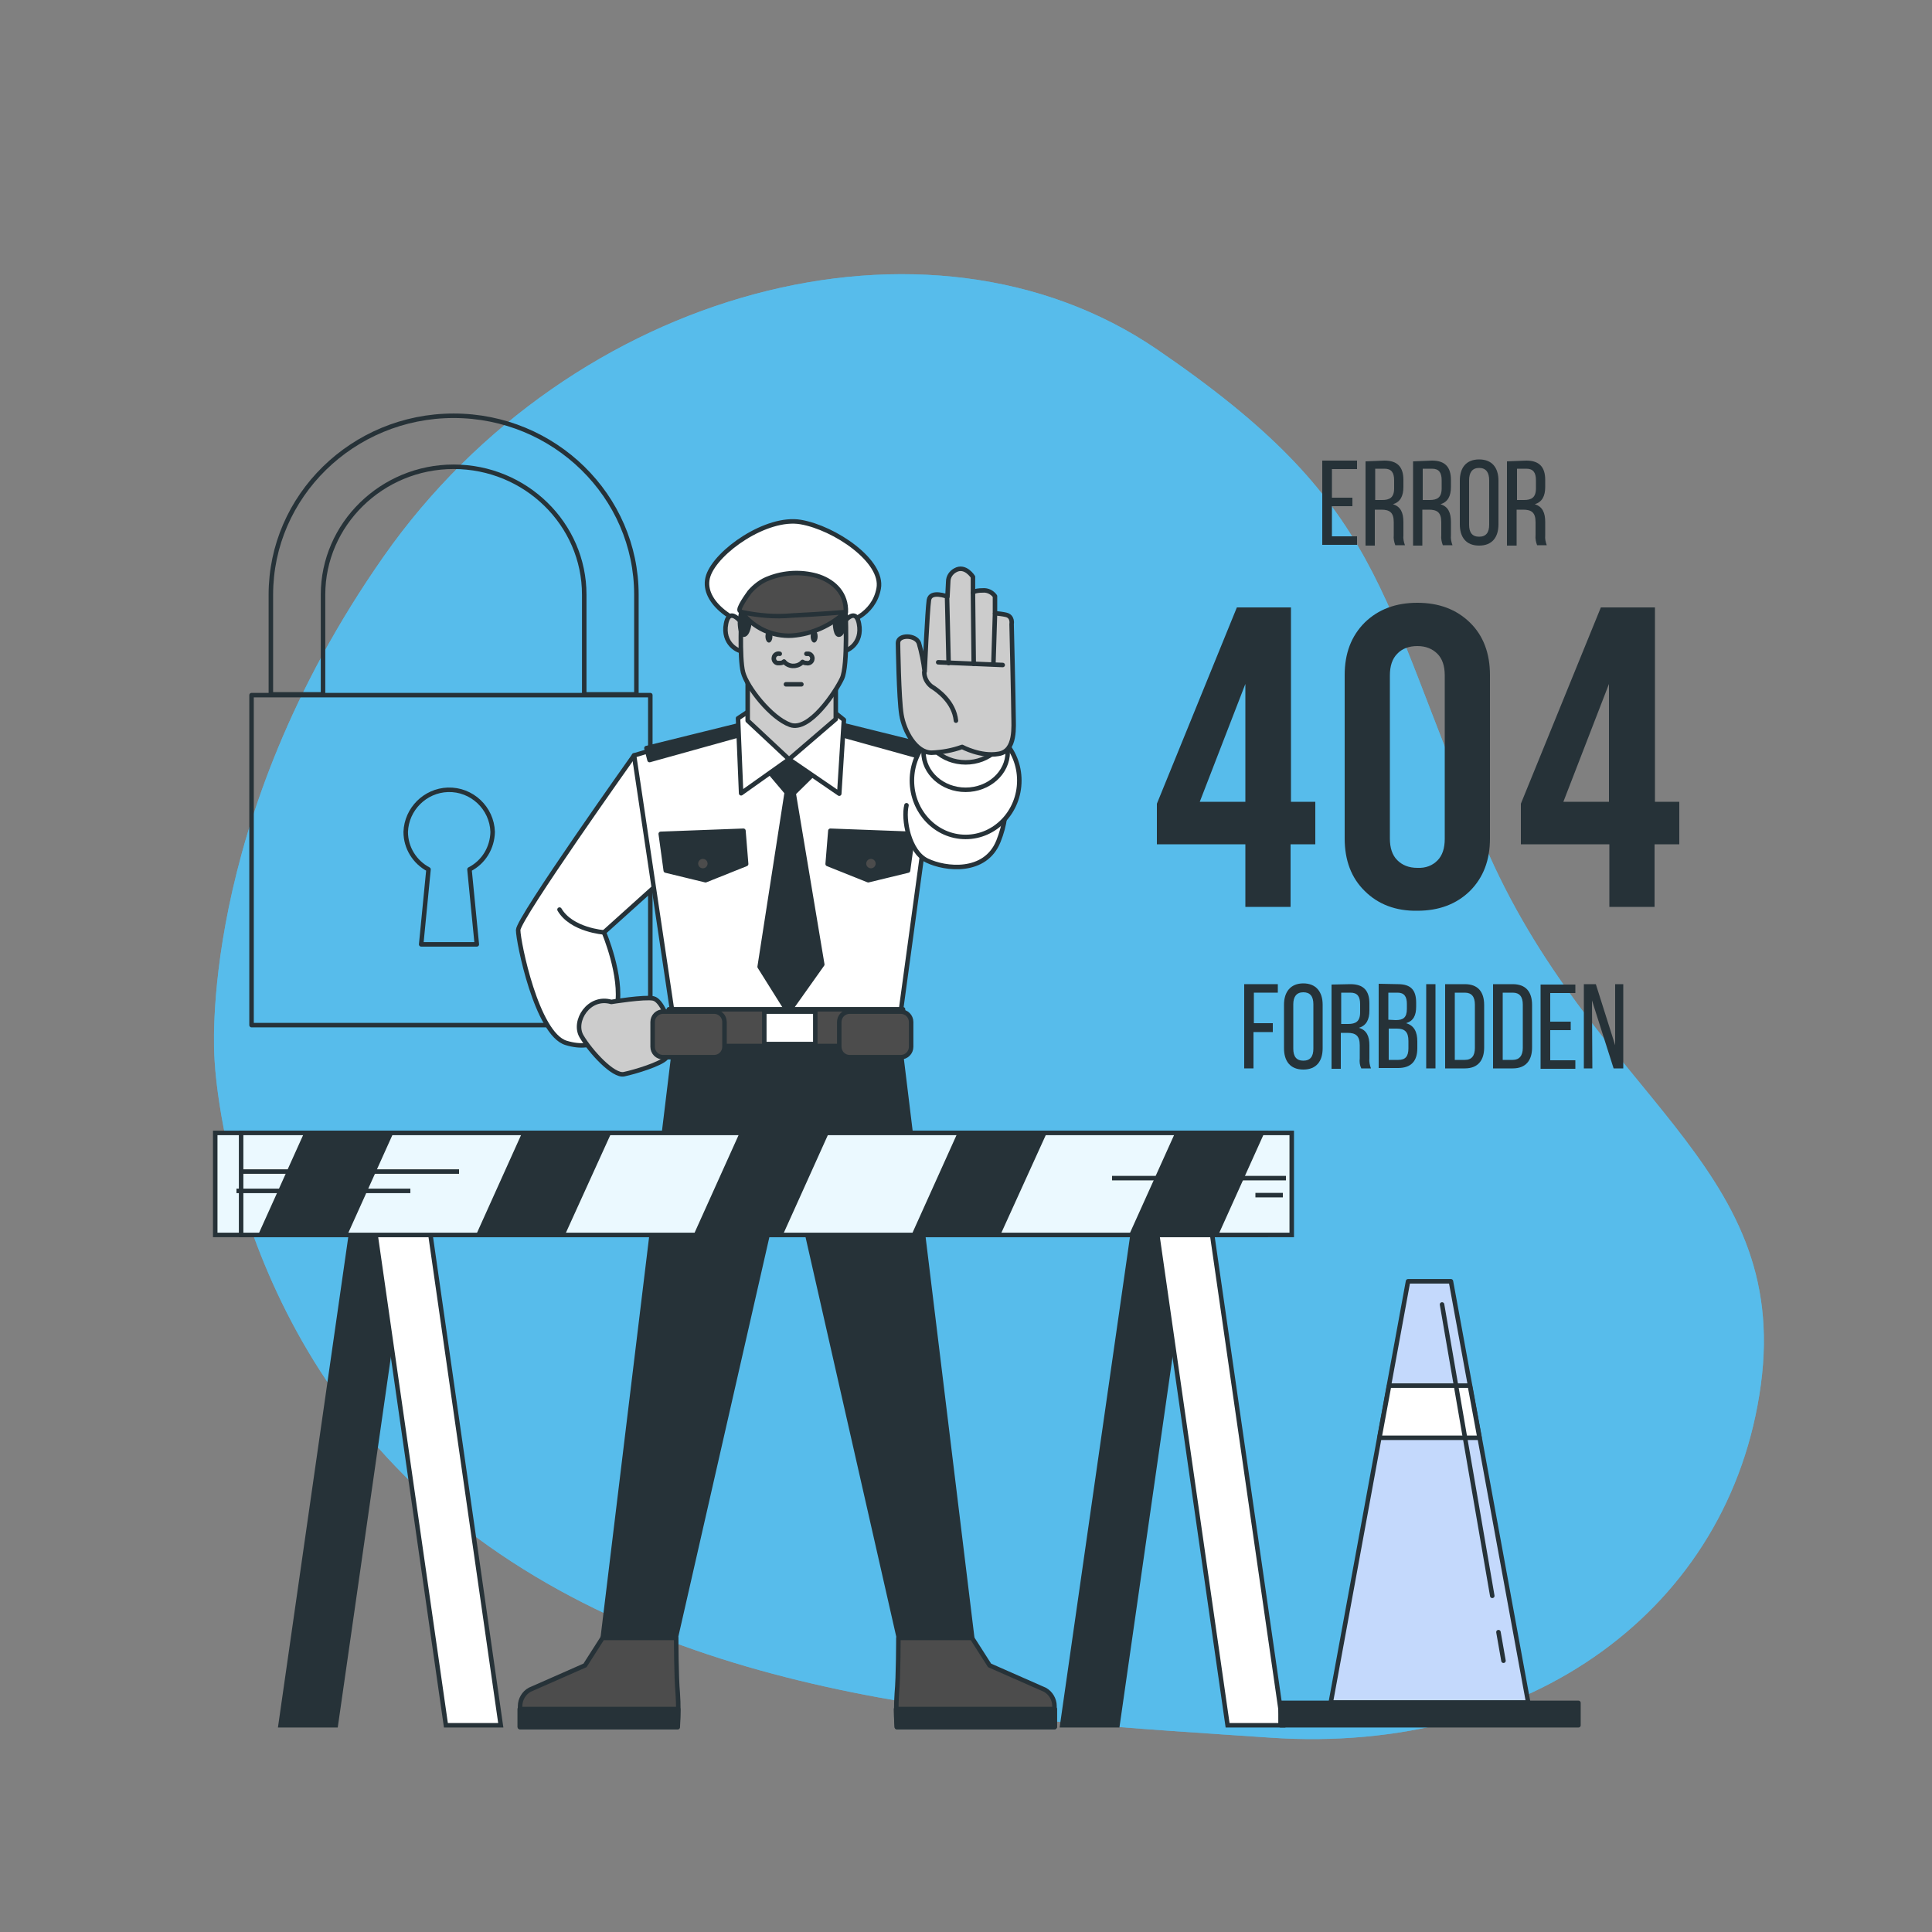 <?xml version="1.0" encoding="utf-8"?>
<!-- Generator: Adobe Illustrator 28.1.0, SVG Export Plug-In . SVG Version: 6.00 Build 0)  -->
<svg version="1.1" id="Layer_1" xmlns="http://www.w3.org/2000/svg" xmlns:xlink="http://www.w3.org/1999/xlink" x="0px" y="0px"
	 viewBox="0 0 500 500" style="enable-background:new 0 0 500 500;" xml:space="preserve">
<rect x="0" y="0" width="500" height="500" fill="#808080" stroke="none"/>
<style type="text/css">
	.st0{fill:#58BCEB;}
	.st1{opacity:0.7;fill:#58BCEB;enable-background:new    ;}
	.st2{fill:none;stroke:#263238;stroke-width:1.166;stroke-linecap:round;stroke-linejoin:round;}
	.st3{fill:#263238;stroke:#263238;stroke-width:1.166;stroke-linecap:round;stroke-linejoin:round;}
	.st4{fill:#4C4C4C;stroke:#263238;stroke-width:1.166;stroke-linecap:round;stroke-linejoin:round;}
	.st5{fill:#FFFFFF;stroke:#263238;stroke-width:1.166;stroke-linecap:round;stroke-linejoin:round;}
	.st6{fill:#CCCCCC;stroke:#263238;stroke-width:1.166;stroke-linecap:round;stroke-linejoin:round;}
	.st7{fill:#263238;}
	.st8{fill:#263238;stroke:#263238;stroke-width:1.166;stroke-miterlimit:10;}
	.st9{fill:#FFFFFF;stroke:#263238;stroke-width:1.166;stroke-miterlimit:10;}
	.st10{fill:#EBF9FF;stroke:#263238;stroke-width:1.166;stroke-miterlimit:10;}
	.st11{fill:none;stroke:#263238;stroke-width:1.166;stroke-miterlimit:10;}
	.st12{fill:#C4D9FC;stroke:#263238;stroke-width:1.166;stroke-linecap:round;stroke-linejoin:round;}
</style>
<g id="freepik--background-simple--inject-3">
	<path class="st0" d="M55.5,273.7c0,0,2.3,72,62.4,120s143.4,51.4,210.8,56s119.2-33.6,127-91.3s-43.7-74.6-71.7-140.3
		s-25.4-87.3-84.6-127.7S147.8,74.8,99.3,144S55.5,273.7,55.5,273.7z"/>
	<path class="st1" d="M55.5,273.7c0,0,2.3,72,62.4,120s143.4,51.4,210.8,56s119.2-33.6,127-91.3s-43.7-74.6-71.7-140.3
		s-25.4-87.3-84.6-127.7S147.8,74.8,99.3,144S55.5,273.7,55.5,273.7z"/>
</g>
<g id="freepik--Padlock--inject-3">
	<path class="st2" d="M83.6,179.7v-25.8c0-18.2,15.2-33.1,33.8-33.1s33.8,14.8,33.8,33.1v25.8h13.5v-25.8
		c0-25.5-21.2-46.3-47.3-46.3s-47.3,20.8-47.3,46.3v25.8H83.6z"/>
	<rect x="65.1" y="179.9" class="st2" width="103.2" height="85.4"/>
	<path class="st2" d="M127.5,215.3c-0.2-6.2-5.4-11.1-11.6-10.9c-5.9,0.2-10.7,5-10.9,10.9c0,4.1,2.3,7.8,5.9,9.7l-1.9,19.4h14.4
		l-1.9-19.4C125.2,223.1,127.4,219.4,127.5,215.3z"/>
</g>
<g id="freepik--Character--inject-3">
	<polygon class="st3" points="232.6,268 206.9,266.3 206.9,265.9 203.8,266.1 200.6,265.9 200.6,266.3 174.9,268 156,423.8 
		174.9,423.8 203.2,299.6 204.4,299.6 232.6,423.8 251.6,423.8 	"/>
	<path class="st4" d="M156,423.8l-4.6,7.2l-14.3,6.3c-1.5,0.8-2.5,2.5-2.5,4.2v5.5h40.8c0.2-2.9,0.2-5.9,0-8.8
		c-0.4-4.2-0.4-14.3-0.4-14.3H156z"/>
	<path class="st3" d="M134.5,442.3v4.6h40.8c0,0,0.2-2,0.2-4.6H134.5z"/>
	<path class="st4" d="M251.5,423.8l4.6,7.2l14.3,6.3c1.5,0.8,2.5,2.5,2.5,4.2v5.5h-40.8c-0.2-2.9-0.2-5.9,0-8.8
		c0.4-4.2,0.4-14.3,0.4-14.3H251.5z"/>
	<path class="st3" d="M273,442.3v4.6h-40.9c0,0-0.2-2-0.2-4.6H273z"/>
	<path class="st5" d="M164.1,195.5c0,0-30,42.2-30,45.2s4.8,26.9,12.4,29.2s11.8-1.7,13.2-9.5s-3.4-19.1-3.4-19.1l14-12.6
		L164.1,195.5z"/>
	<path class="st6" d="M158.2,259.3c0,0,8.7-1.4,10.9-0.9s3.9,5.9,3.9,5.9s0.8,7.9-0.6,9.5s-8.1,3.6-10.9,4.2s-8.7-5.9-11-9.8
		S152.4,257.6,158.2,259.3z"/>
	<polygon class="st5" points="170.4,193.6 164.1,195.5 174,261.9 233.1,261.9 242.1,195.9 234.1,192.8 204.4,186.3 	"/>
	<polygon class="st3" points="236.3,215.8 235,225.3 224.7,227.8 214.2,223.6 214.9,215 	"/>
	<circle class="st4" cx="225.4" cy="223.5" r="1.8"/>
	<polygon class="st3" points="198.1,198.6 203.6,205.1 196.6,250.2 204,262 212.8,249.6 205.4,205.3 211.7,199.1 205,190.5 	"/>
	<polygon class="st3" points="192.8,187.3 167.3,193.6 168.1,196.7 192.9,189.8 	"/>
	<polygon class="st3" points="213.6,186.5 239,192.8 238.3,195.9 213.4,189 	"/>
	<path class="st5" d="M239,192.8c0,0,9.6,2.2,15.5,5.5s7.3,10.9,3.9,19.4s-13.8,7.3-18.5,5s-6.2-10.7-5.3-14.3"/>
	<polygon class="st5" points="193.9,184 191,185.9 191.8,205.3 204.2,196.5 217.2,205.4 218.4,186.3 214.9,183.5 	"/>
	<path class="st5" d="M219,161.1c0,0,7.1-1.7,8.4-8.8s-11.4-15.7-20.2-17.2s-21.8,7.6-23.9,13.9s6.1,12.6,14.9,13.9
		S219,161.1,219,161.1z"/>
	<path class="st6" d="M192.7,162.2c0,0-3.8-5.9-4.8-0.8s3.1,7.4,4.8,7.2S192.7,162.2,192.7,162.2z"/>
	<path class="st6" d="M217.5,162.2c0,0,3.8-5.9,4.8-0.8s-3,7.4-4.8,7.2S217.5,162.2,217.5,162.2z"/>
	<polygon class="st6" points="193.5,173.9 193.5,186.5 204.2,196.5 216.3,186.1 216.3,174.3 	"/>
	<path class="st6" d="M191.9,158.4c0,0-0.6,11.8,0.4,15.6s7.2,11.8,12.2,13.6s11.8-8.6,13.4-12s0.9-17.9,0.9-17.9s-2.1-5-6.3-6.5
		S195.4,147,191.9,158.4z"/>
	<path class="st7" d="M199.9,164.7c0,0.9-0.4,1.6-0.9,1.6s-0.9-0.7-0.9-1.6s0.4-1.6,0.9-1.6S199.9,163.8,199.9,164.7z"/>
	<path class="st7" d="M211.6,164.7c0,0.9-0.4,1.6-0.9,1.6s-0.9-0.7-0.9-1.6s0.4-1.6,0.9-1.6S211.6,163.8,211.6,164.7z"/>
	<path class="st6" d="M201.8,169.2c-0.7-0.2-1.4,0.3-1.5,0.9c-0.2,0.7,0.3,1.4,0.9,1.5c0.2,0,0.4,0,0.6,0c0.4,0,0.8-0.1,1.1-0.4
		c1.1,1.4,3.2,1.5,4.5,0.4c0.1-0.1,0.2-0.2,0.3-0.3c0.3,0.2,0.6,0.3,1,0.3c0.7,0.2,1.4-0.3,1.5-0.9c0.2-0.7-0.3-1.4-0.9-1.5
		c-0.2,0-0.4,0-0.6,0"/>
	<line class="st2" x1="203.4" y1="177.1" x2="207.4" y2="177.1"/>
	<path class="st3" d="M191.5,161.3c0,0,0.1,3.8,1.4,2.8s1.7-7.5,0.6-8.4S191.5,159.3,191.5,161.3z"/>
	<path class="st3" d="M216.1,161.3c0,0,0.1,3.8,1.4,2.8s1.7-7.5,0.6-8.4S216.1,159.3,216.1,161.3z"/>
	<path class="st4" d="M191.5,158.1c0,0,0.4,0.4,0.4,0.5c1.9,1,6.1,2.8,13,3.2c4.9,0.2,9.7-1,14-3.4c0-0.5,0-0.8,0-0.8
		c-0.2-4.5-3.5-7.4-7.6-8.6c-4-1.1-8.3-0.9-12.2,0.6c-2,0.7-3.7,2-5.1,3.6C193.5,153.9,190.8,157.6,191.5,158.1z"/>
	<path class="st4" d="M191.9,158.4c4.3,0.9,8.6,1.3,13,0.9c8.2-0.4,13.9-0.9,13.9-0.9c-3.8,3.5-8.6,5.7-13.8,6.1
		C199.9,164.8,195,162.5,191.9,158.4z"/>
	<polygon class="st3" points="171,215.8 172.3,225.3 182.6,227.8 193.1,223.6 192.4,215 	"/>
	<circle class="st4" cx="181.9" cy="223.5" r="1.8"/>
	<rect x="173.1" y="261.2" class="st4" width="60.6" height="9.5"/>
	<path class="st4" d="M171.6,261.8h13.2c1.5,0,2.7,1.2,2.7,2.7v6.4c0,1.5-1.2,2.7-2.7,2.7h-13.2c-1.5,0-2.7-1.2-2.7-2.7v-6.4
		C168.9,263,170.1,261.8,171.6,261.8z"/>
	<path class="st4" d="M219.9,261.8h13.2c1.5,0,2.7,1.2,2.7,2.7v6.4c0,1.5-1.2,2.7-2.7,2.7h-13.2c-1.5,0-2.7-1.2-2.7-2.7v-6.4
		C217.2,263,218.4,261.8,219.9,261.8z"/>
	<rect x="197.8" y="261.8" class="st5" width="13.2" height="8.4"/>
	<path class="st2" d="M156.3,241.3c0,0-8.4-0.6-11.5-5.9"/>
	<ellipse class="st5" cx="249.9" cy="202" rx="13.9" ry="14.6"/>
	<ellipse class="st5" cx="249.9" cy="194.6" rx="10.9" ry="9.8"/>
	<ellipse class="st6" cx="249.9" cy="187.5" rx="10.9" ry="9.8"/>
	<path class="st6" d="M232.4,166.4c0,0,0.2,14.4,0.9,18.6s3.7,9.8,7.8,9.8c2.7-0.1,5.4-0.6,7.9-1.5c0,0,4.8,2.6,9.4,1.8
		c4.6-0.7,3.9-7.2,3.9-10s-0.5-23.6-0.5-23.6s0.4-2-1.5-2.4c-0.9-0.2-1.8-0.3-2.8-0.4v-4.4c-0.7-1-1.9-1.6-3.1-1.5
		c-2.4,0-2.6,0.6-2.6,0.6v-4.1c0,0-2-3.2-4.6-1.7c-1.1,0.6-1.8,1.7-1.8,2.9l-0.2,3.9c0,0-4.4-1.7-4.8,0.9s-1.1,18.5-1.1,18.5
		c-0.3-2.5-0.8-5-1.5-7.4C236.9,164.2,232.4,164.2,232.4,166.4z"/>
	<line class="st2" x1="245.1" y1="154.6" x2="245.5" y2="171.6"/>
	<line class="st2" x1="251.8" y1="153.5" x2="252" y2="171.8"/>
	<line class="st2" x1="257.5" y1="158.9" x2="257.1" y2="171.6"/>
	<line class="st2" x1="242.8" y1="171.4" x2="259.5" y2="172.1"/>
	<path class="st2" d="M239.2,174c0,1.4,0.7,2.7,1.8,3.6c1.8,1.1,5.9,4.1,6.4,8.9"/>
</g>
<g>
	<path class="st7" d="M350,128.8v2.2h-5.3v7.8h6.5v2.2h-9v-21.8h9v2.2h-6.5v7.4L350,128.8z"/>
	<path class="st7" d="M358.3,119.2c3.4,0,4.9,1.7,4.9,5v1.8c0,2.4-0.8,3.9-2.7,4.5c2,0.6,2.7,2.2,2.7,4.6v3.4
		c-0.1,0.9,0.1,1.8,0.4,2.6h-2.5c-0.3-0.8-0.5-1.7-0.4-2.6v-3.4c0-2.5-1.1-3.2-3.2-3.2h-1.7v9.3h-2.4v-21.8L358.3,119.2z
		 M357.7,129.4c1.9,0,3.1-0.6,3.1-3v-2.1c0-2-0.7-3-2.5-3h-2.4v8.1L357.7,129.4z"/>
	<path class="st7" d="M370.6,119.2c3.4,0,4.9,1.7,4.9,5v1.8c0,2.4-0.8,3.9-2.7,4.5c2,0.6,2.7,2.2,2.7,4.6v3.4
		c-0.1,0.9,0.1,1.8,0.4,2.6h-2.5c-0.3-0.8-0.5-1.7-0.4-2.6v-3.4c0-2.5-1.1-3.2-3.2-3.2h-1.7v9.3h-2.4v-21.8L370.6,119.2z M370,129.4
		c1.9,0,3.1-0.6,3.1-3v-2.1c0-2-0.7-3-2.5-3h-2.4v8.1L370,129.4z"/>
	<path class="st7" d="M377.8,124.4c0-3.3,1.6-5.5,5-5.5s5,2.2,5,5.5v11.3c0,3.3-1.6,5.5-5,5.5s-5-2.2-5-5.5V124.4z M380.2,135.8
		c0,2,0.8,3.1,2.6,3.1s2.6-1.1,2.6-3.1v-11.5c0-2-0.8-3.2-2.6-3.2s-2.6,1.2-2.6,3.2V135.8z"/>
	<path class="st7" d="M395,119.2c3.4,0,4.9,1.7,4.9,5v1.8c0,2.4-0.8,3.9-2.7,4.5c2,0.6,2.7,2.2,2.7,4.6v3.4
		c-0.1,0.9,0.1,1.8,0.4,2.6h-2.5c-0.3-0.8-0.5-1.7-0.4-2.6v-3.4c0-2.5-1.1-3.2-3.2-3.2h-1.7v9.3h-2.5v-21.8L395,119.2z M394.4,129.4
		c1.9,0,3.1-0.6,3.1-3v-2.1c0-2-0.7-3-2.5-3h-2.4v8.1L394.4,129.4z"/>
</g>
<path class="st7" d="M329.4,264.9v2.2h-5v9.4H322v-21.8h8.7v2.2h-6.2v7.9H329.4z"/>
<path class="st7" d="M332.3,260c0-3.3,1.7-5.5,5-5.5s5,2.2,5,5.5v11.3c0,3.3-1.6,5.5-5,5.5s-5-2.2-5-5.5V260z M334.7,271.4
	c0,2,0.8,3.1,2.6,3.1s2.6-1.1,2.6-3.1v-11.5c0-2-0.8-3.1-2.6-3.1s-2.6,1.2-2.6,3.1V271.4z"/>
<path class="st7" d="M349.5,254.7c3.4,0,4.9,1.7,4.9,5v1.8c0,2.4-0.8,3.9-2.7,4.5c2,0.6,2.7,2.2,2.7,4.5v3.4
	c-0.1,0.9,0.1,1.8,0.4,2.6h-2.5c-0.4-0.8-0.5-1.7-0.4-2.6v-3.4c0-2.5-1.1-3.2-3.2-3.2h-1.7v9.3h-2.4v-21.8L349.5,254.7z M348.9,265
	c1.9,0,3.1-0.6,3.1-3v-2.1c0-2-0.7-3-2.5-3h-2.4v8.1H348.9z"/>
<path class="st7" d="M361.8,254.7c3.4,0,4.7,1.6,4.7,4.8v1c0,2.3-0.7,3.7-2.6,4.3c2.1,0.6,2.9,2.3,2.9,4.7v1.8c0,3.3-1.6,5.1-5,5.1
	h-5v-21.8L361.8,254.7z M361.2,264c1.9,0,2.9-0.6,2.9-2.9v-1.3c0-1.9-0.7-2.9-2.4-2.9h-2.4v7L361.2,264z M361.9,274.3
	c1.8,0,2.6-0.9,2.6-3v-1.9c0-2.4-1-3.2-3-3.2h-2.1v8.1L361.9,274.3z"/>
<path class="st7" d="M371.5,254.7v21.8h-2.4v-21.8H371.5z"/>
<path class="st7" d="M379.1,254.7c3.4,0,5,2,5,5.4v11c0,3.3-1.6,5.4-5,5.4H374v-21.8L379.1,254.7z M379.1,274.3
	c1.8,0,2.6-1.1,2.6-3.1V260c0-2-0.8-3.1-2.6-3.1h-2.6v17.4L379.1,274.3z"/>
<path class="st7" d="M391.5,254.7c3.4,0,5,2,5,5.4v11c0,3.3-1.6,5.4-5,5.4h-5.1v-21.8L391.5,254.7z M391.5,274.3
	c1.7,0,2.6-1.1,2.6-3.1V260c0-2-0.8-3.1-2.6-3.1h-2.6v17.4L391.5,274.3z"/>
<path class="st7" d="M406.5,264.4v2.2h-5.3v7.8h6.5v2.2h-9v-21.8h9v2.2h-6.5v7.4H406.5z"/>
<path class="st7" d="M412.1,276.5h-2.2v-21.8h3.1l5,15.8v-15.8h2.1v21.8h-2.5l-5.6-17.6L412.1,276.5z"/>
<g id="freepik--security-barrier--inject-3">
	<polygon class="st8" points="86.9,446.5 72.6,446.5 91.6,314 105.9,314 	"/>
	<polygon class="st9" points="115.4,446.5 129.6,446.5 110.6,314 96.4,314 	"/>
	<polygon class="st8" points="289.2,446.5 274.9,446.5 293.9,314 308.2,314 	"/>
	<polygon class="st9" points="317.7,446.5 332,446.5 312.9,314 298.7,314 	"/>
	<rect x="55.7" y="293.2" class="st10" width="271.9" height="26.4"/>
	<rect x="62.4" y="293.2" class="st10" width="271.9" height="26.4"/>
	<polygon class="st7" points="66.8,319.6 89.9,319.6 101.8,293.2 78.7,293.2 	"/>
	<polygon class="st7" points="158.2,293.2 135.1,293.2 123.2,319.6 146.2,319.6 	"/>
	<polygon class="st7" points="327.2,293.2 304.1,293.2 292.2,319.6 315.3,319.6 	"/>
	<polygon class="st7" points="270.9,293.2 247.8,293.2 235.9,319.6 258.9,319.6 	"/>
	<polygon class="st7" points="214.5,293.2 191.4,293.2 179.5,319.6 202.6,319.6 	"/>
	<line class="st11" x1="332.8" y1="304.9" x2="287.8" y2="304.9"/>
	<line class="st11" x1="332" y1="309.3" x2="324.9" y2="309.3"/>
	<line class="st11" x1="61.2" y1="308.2" x2="106.2" y2="308.2"/>
	<line class="st11" x1="62" y1="303.2" x2="118.8" y2="303.2"/>
	<rect x="331.4" y="440.7" class="st3" width="77.1" height="5.8"/>
	<polygon class="st12" points="395.5,440.6 344.4,440.6 364.4,331.6 375.5,331.6 	"/>
	<polygon class="st5" points="357,372.1 382.9,372.1 380.4,358.6 359.5,358.6 	"/>
	<line class="st2" x1="387.8" y1="422.4" x2="389.1" y2="429.8"/>
	<line class="st2" x1="373.2" y1="337.6" x2="386.2" y2="413"/>
</g>
<g>
	<path class="st7" d="M340.3,218.5H334v16.2h-11.7v-16.2h-22.9V208l20.7-50.8h14v50.3h6.3V218.5z M322.3,207.4V177l-11.8,30.5H322.3
		z"/>
	<path class="st7" d="M353.2,230.6c-3.5-3.4-5.2-8-5.2-13.6v-42.3c0-5.6,1.7-10.1,5.2-13.6c3.5-3.4,8-5.1,13.6-5.1
		c5.6,0,10.1,1.7,13.6,5.1c3.5,3.4,5.2,8,5.2,13.6V217c0,5.6-1.7,10.1-5.2,13.6c-3.5,3.4-8,5.1-13.6,5.1
		C361.2,235.8,356.6,234,353.2,230.6z M372,222.7c1.3-1.3,1.9-3.2,1.9-5.6v-42.3c0-2.4-0.6-4.3-1.9-5.6c-1.3-1.3-3-2-5.2-2
		c-2.2,0-4,0.7-5.2,2c-1.3,1.3-1.9,3.2-1.9,5.6V217c0,2.4,0.6,4.3,1.9,5.6c1.3,1.3,3,2,5.2,2C369,224.7,370.7,224,372,222.7z"/>
	<path class="st7" d="M434.5,218.5h-6.3v16.2h-11.7v-16.2h-22.9V208l20.7-50.8h14v50.3h6.3V218.5z M416.4,207.4V177l-11.8,30.5
		H416.4z"/>
</g>
</svg>
